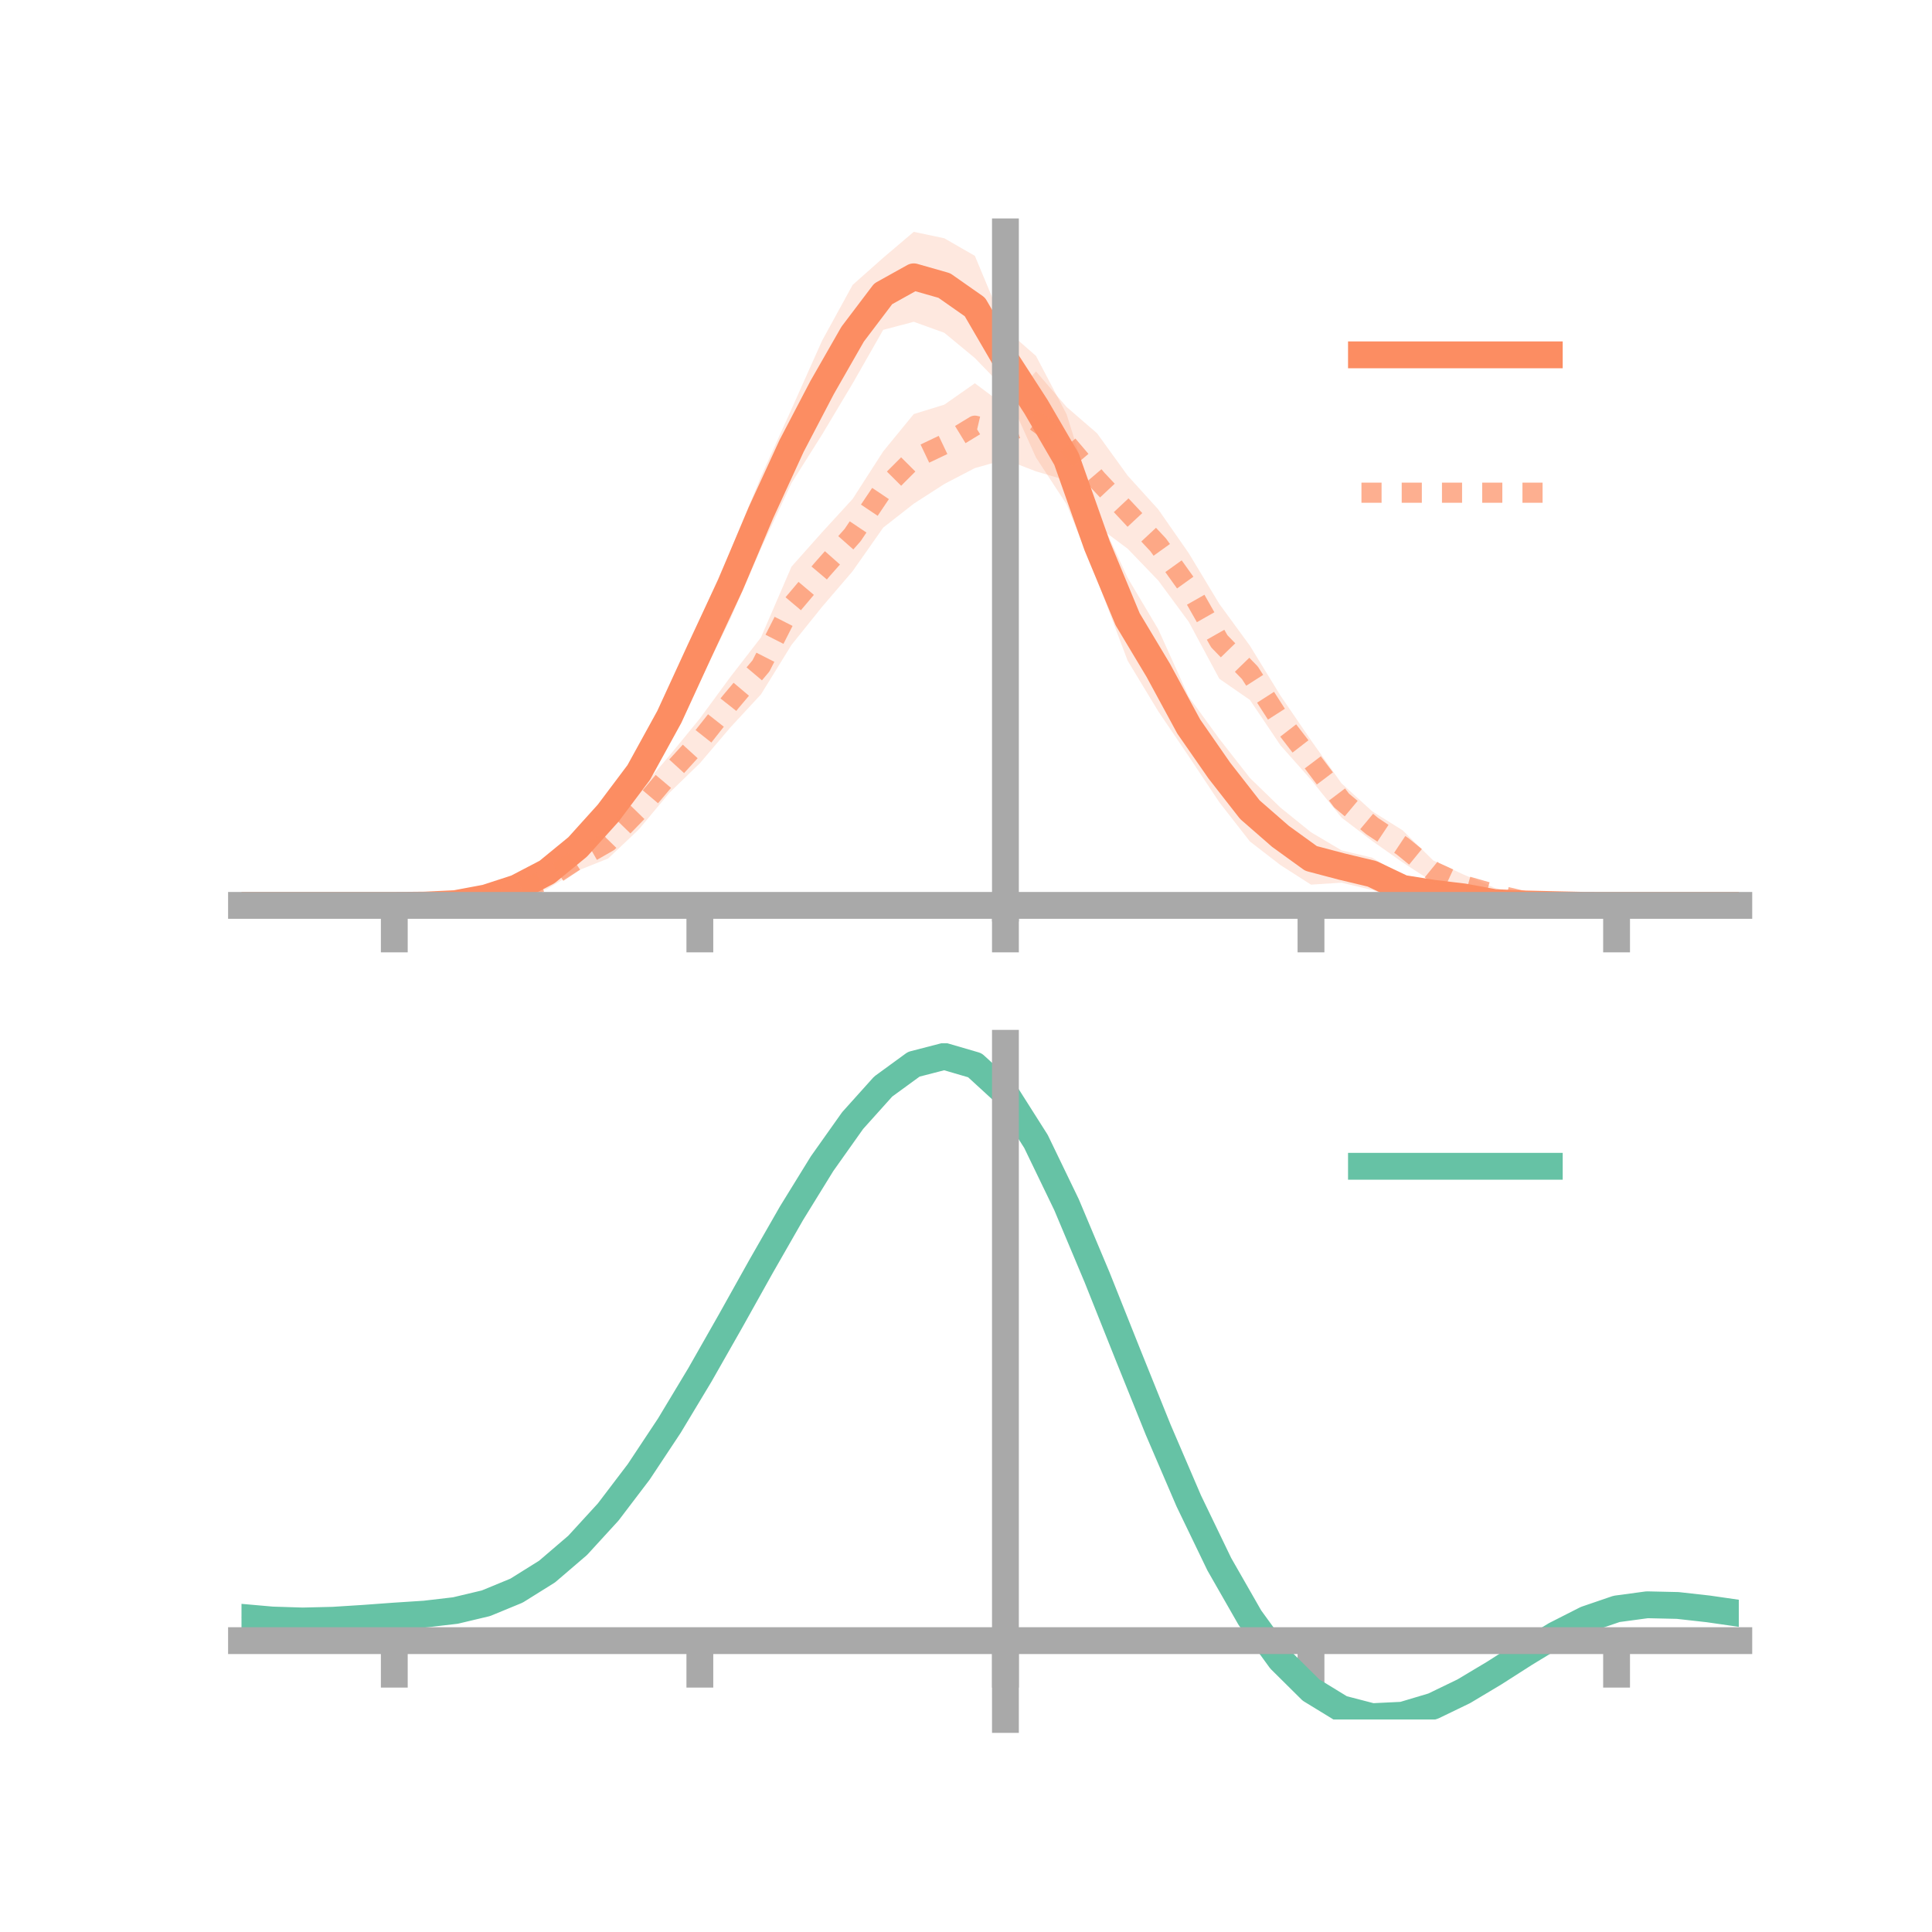 <?xml version="1.0" encoding="utf-8" standalone="no"?>
<!DOCTYPE svg PUBLIC "-//W3C//DTD SVG 1.1//EN"
  "http://www.w3.org/Graphics/SVG/1.1/DTD/svg11.dtd">
<!-- Created with matplotlib (https://matplotlib.org/) -->
<svg height="144pt" version="1.1" viewBox="0 0 144 144" width="144pt" xmlns="http://www.w3.org/2000/svg" xmlns:xlink="http://www.w3.org/1999/xlink">
 <defs>
  <style type="text/css">*{stroke-linecap:butt;stroke-linejoin:round;}</style>
 </defs>
 <g id="figure_1">
  <g id="patch_1">
   <path d="M 0 144 
L 144 144 
L 144 0 
L 0 0 
z
" style="fill:none;"/>
  </g>
  <g id="axes_1">
   <g id="patch_2">
    <path d="M 18 67.68 
L 129.6 67.68 
L 129.6 17.28 
L 18 17.28 
z
" style="fill:none;"/>
   </g>
   <g id="PolyCollection_1">
    <path clip-path="url(#p146e612328)" d="M 18 67.482 
L 18 67.482 
L 20.278 67.482 
L 22.555 67.482 
L 24.833 67.482 
L 27.11 67.482 
L 29.388 67.482 
L 31.665 67.402 
L 33.943 67.189 
L 36.22 66.552 
L 38.498 65.718 
L 40.776 64.218 
L 43.053 62.172 
L 45.331 59.518 
L 47.608 56.09 
L 49.886 51.937 
L 52.163 46.193 
L 54.441 41.073 
L 56.718 35.524 
L 58.996 30.489 
L 61.273 25.392 
L 63.551 21.235 
L 65.829 19.213 
L 68.106 17.28 
L 70.384 17.76 
L 72.661 19.07 
L 74.939 24.535 
L 77.216 26.526 
L 79.494 30.869 
L 81.771 38.129 
L 84.049 43.069 
L 86.327 46.899 
L 88.604 51.934 
L 90.882 55.07 
L 93.159 57.981 
L 95.437 60.193 
L 97.714 62.03 
L 99.992 63.382 
L 102.269 63.924 
L 104.547 65.284 
L 106.824 65.752 
L 109.102 66.274 
L 111.38 66.897 
L 113.657 67.07 
L 115.935 67.279 
L 118.212 67.417 
L 120.49 67.482 
L 122.767 67.482 
L 125.045 67.482 
L 127.322 67.482 
L 129.6 67.482 
L 129.6 67.482 
L 129.6 67.482 
L 127.322 67.482 
L 125.045 67.482 
L 122.767 67.482 
L 120.49 67.482 
L 118.212 67.54 
L 115.935 67.578 
L 113.657 67.68 
L 111.38 67.645 
L 109.102 67.428 
L 106.824 67.404 
L 104.547 67.143 
L 102.269 66.334 
L 99.992 65.789 
L 97.714 65.936 
L 95.437 64.478 
L 93.159 62.717 
L 90.882 59.797 
L 88.604 56.376 
L 86.327 53.013 
L 84.049 49.248 
L 81.771 43.205 
L 79.494 37.586 
L 77.216 34.101 
L 74.939 29.046 
L 72.661 26.687 
L 70.384 24.804 
L 68.106 23.984 
L 65.829 24.586 
L 63.551 28.579 
L 61.273 32.389 
L 58.996 36.002 
L 56.718 40.888 
L 54.441 46.116 
L 52.163 50.768 
L 49.886 54.93 
L 47.608 59.06 
L 45.331 61.69 
L 43.053 64.084 
L 40.776 65.771 
L 38.498 66.648 
L 36.22 67.298 
L 33.943 67.513 
L 31.665 67.519 
L 29.388 67.482 
L 27.11 67.482 
L 24.833 67.482 
L 22.555 67.482 
L 20.278 67.482 
L 18 67.482 
z
" style="fill:#fc8d62;fill-opacity:0.2;"/>
   </g>
   <g id="PolyCollection_2">
    <path clip-path="url(#p146e612328)" d="M 18 67.482 
L 18 67.482 
L 20.278 67.482 
L 22.555 67.482 
L 24.833 67.482 
L 27.11 67.482 
L 29.388 67.482 
L 31.665 67.416 
L 33.943 67.146 
L 36.22 66.633 
L 38.498 66.058 
L 40.776 64.838 
L 43.053 63.2 
L 45.331 61.508 
L 47.608 58.992 
L 49.886 56.335 
L 52.163 53.553 
L 54.441 50.454 
L 56.718 47.51 
L 58.996 42.233 
L 61.273 39.673 
L 63.551 37.188 
L 65.829 33.645 
L 68.106 30.863 
L 70.384 30.162 
L 72.661 28.567 
L 74.939 30.266 
L 77.216 27.68 
L 79.494 30.328 
L 81.771 32.299 
L 84.049 35.45 
L 86.327 37.965 
L 88.604 41.233 
L 90.882 45.013 
L 93.159 48.125 
L 95.437 51.845 
L 97.714 55.177 
L 99.992 58.391 
L 102.269 60.466 
L 104.547 61.889 
L 106.824 64.133 
L 109.102 65.191 
L 111.38 66.167 
L 113.657 66.845 
L 115.935 67.168 
L 118.212 67.397 
L 120.49 67.482 
L 122.767 67.482 
L 125.045 67.482 
L 127.322 67.482 
L 129.6 67.482 
L 129.6 67.482 
L 129.6 67.482 
L 127.322 67.482 
L 125.045 67.482 
L 122.767 67.482 
L 120.49 67.482 
L 118.212 67.537 
L 115.935 67.603 
L 113.657 67.503 
L 111.38 67.114 
L 109.102 66.792 
L 106.824 65.756 
L 104.547 64.28 
L 102.269 62.675 
L 99.992 60.94 
L 97.714 58.115 
L 95.437 55.55 
L 93.159 52.167 
L 90.882 50.592 
L 88.604 46.351 
L 86.327 43.264 
L 84.049 40.899 
L 81.771 39.199 
L 79.494 35.801 
L 77.216 35.134 
L 74.939 34.25 
L 72.661 34.888 
L 70.384 36.075 
L 68.106 37.543 
L 65.829 39.326 
L 63.551 42.571 
L 61.273 45.23 
L 58.996 48.065 
L 56.718 51.754 
L 54.441 54.214 
L 52.163 56.888 
L 49.886 59.098 
L 47.608 61.826 
L 45.331 63.985 
L 43.053 64.896 
L 40.776 66.258 
L 38.498 66.876 
L 36.22 67.406 
L 33.943 67.541 
L 31.665 67.522 
L 29.388 67.482 
L 27.11 67.482 
L 24.833 67.482 
L 22.555 67.482 
L 20.278 67.482 
L 18 67.482 
z
" style="fill:#fc8d62;fill-opacity:0.2;"/>
   </g>
   <g id="matplotlib.axis_1">
    <g id="xtick_1">
     <g id="line2d_1">
      <defs>
       <path d="M 0 0 
L 0 3.5 
" id="m14331a4d32" style="stroke:#a9a9a9;stroke-width:2;"/>
      </defs>
      <g>
       <use style="fill:#a9a9a9;stroke:#a9a9a9;stroke-width:2;" x="29.388" xlink:href="#m14331a4d32" y="67.482"/>
      </g>
     </g>
    </g>
    <g id="xtick_2">
     <g id="line2d_2">
      <g>
       <use style="fill:#a9a9a9;stroke:#a9a9a9;stroke-width:2;" x="52.163" xlink:href="#m14331a4d32" y="67.482"/>
      </g>
     </g>
    </g>
    <g id="xtick_3">
     <g id="line2d_3">
      <g>
       <use style="fill:#a9a9a9;stroke:#a9a9a9;stroke-width:2;" x="74.939" xlink:href="#m14331a4d32" y="67.482"/>
      </g>
     </g>
    </g>
    <g id="xtick_4">
     <g id="line2d_4">
      <g>
       <use style="fill:#a9a9a9;stroke:#a9a9a9;stroke-width:2;" x="97.714" xlink:href="#m14331a4d32" y="67.482"/>
      </g>
     </g>
    </g>
    <g id="xtick_5">
     <g id="line2d_5">
      <g>
       <use style="fill:#a9a9a9;stroke:#a9a9a9;stroke-width:2;" x="120.49" xlink:href="#m14331a4d32" y="67.482"/>
      </g>
     </g>
    </g>
   </g>
   <g id="matplotlib.axis_2"/>
   <g id="line2d_6">
    <path clip-path="url(#p146e612328)" d="M 18 67.482 
L 20.278 67.482 
L 22.555 67.482 
L 24.833 67.482 
L 27.11 67.482 
L 29.388 67.482 
L 31.665 67.46 
L 33.943 67.351 
L 36.22 66.925 
L 38.498 66.183 
L 40.776 64.994 
L 43.053 63.128 
L 45.331 60.604 
L 47.608 57.575 
L 49.886 53.433 
L 52.163 48.48 
L 54.441 43.595 
L 56.718 38.206 
L 58.996 33.246 
L 61.273 28.89 
L 63.551 24.907 
L 65.829 21.9 
L 68.106 20.632 
L 70.384 21.282 
L 72.661 22.878 
L 74.939 26.791 
L 77.216 30.313 
L 79.494 34.227 
L 81.771 40.667 
L 84.049 46.158 
L 86.327 49.956 
L 88.604 54.155 
L 90.882 57.434 
L 93.159 60.349 
L 95.437 62.336 
L 97.714 63.983 
L 99.992 64.585 
L 102.269 65.129 
L 104.547 66.214 
L 106.824 66.578 
L 109.102 66.851 
L 111.38 67.271 
L 113.657 67.375 
L 115.935 67.429 
L 118.212 67.479 
L 120.49 67.482 
L 122.767 67.482 
L 125.045 67.482 
L 127.322 67.482 
L 129.6 67.482 
" style="fill:none;stroke:#fc8d62;stroke-linecap:square;stroke-width:2;"/>
   </g>
   <g id="line2d_7">
    <path clip-path="url(#p146e612328)" d="M 18 67.482 
L 20.278 67.482 
L 22.555 67.482 
L 24.833 67.482 
L 27.11 67.482 
L 29.388 67.482 
L 31.665 67.469 
L 33.943 67.343 
L 36.22 67.019 
L 38.498 66.467 
L 40.776 65.548 
L 43.053 64.048 
L 45.331 62.746 
L 47.608 60.409 
L 49.886 57.717 
L 52.163 55.22 
L 54.441 52.334 
L 56.718 49.632 
L 58.996 45.149 
L 61.273 42.452 
L 63.551 39.879 
L 65.829 36.486 
L 68.106 34.203 
L 70.384 33.119 
L 72.661 31.728 
L 74.939 32.258 
L 77.216 31.407 
L 79.494 33.065 
L 81.771 35.749 
L 84.049 38.174 
L 86.327 40.615 
L 88.604 43.792 
L 90.882 47.802 
L 93.159 50.146 
L 95.437 53.698 
L 97.714 56.646 
L 99.992 59.666 
L 102.269 61.57 
L 104.547 63.084 
L 106.824 64.945 
L 109.102 65.991 
L 111.38 66.641 
L 113.657 67.174 
L 115.935 67.385 
L 118.212 67.467 
L 120.49 67.482 
L 122.767 67.482 
L 125.045 67.482 
L 127.322 67.482 
L 129.6 67.482 
" style="fill:none;stroke:#fc8d62;stroke-dasharray:1.5,1.5;stroke-dashoffset:0;stroke-opacity:0.7;stroke-width:1.5;"/>
   </g>
   <g id="patch_3">
    <path d="M 74.939 67.68 
L 74.939 17.28 
" style="fill:none;stroke:#a9a9a9;stroke-linecap:square;stroke-linejoin:miter;stroke-width:2;"/>
   </g>
   <g id="patch_4">
    <path d="M 129.6 67.68 
L 129.6 17.28 
" style="fill:none;"/>
   </g>
   <g id="patch_5">
    <path d="M 18 67.482 
L 129.6 67.482 
" style="fill:none;stroke:#a9a9a9;stroke-linecap:square;stroke-linejoin:miter;stroke-width:2;"/>
   </g>
   <g id="patch_6">
    <path d="M 18 17.28 
L 129.6 17.28 
" style="fill:none;"/>
   </g>
   <g id="legend_1">
    <g id="line2d_8">
     <path d="M 101.475 26.449 
L 115.475 26.449 
" style="fill:none;stroke:#fc8d62;stroke-linecap:square;stroke-width:2;"/>
    </g>
    <g id="line2d_9"/>
    <g id="text_1">
     <!--   -->
     <g transform="translate(121.075 28.899)scale(0.07 -0.07)">
      <defs>
       <path id="DejaVuSans-32"/>
      </defs>
      <use xlink:href="#DejaVuSans-32"/>
     </g>
    </g>
    <g id="line2d_10">
     <path d="M 101.475 36.724 
L 115.475 36.724 
" style="fill:none;stroke:#fc8d62;stroke-dasharray:1.5,1.5;stroke-dashoffset:0;stroke-opacity:0.7;stroke-width:1.5;"/>
    </g>
    <g id="line2d_11"/>
    <g id="text_2">
     <!--   -->
     <g transform="translate(121.075 39.174)scale(0.07 -0.07)">
      <use xlink:href="#DejaVuSans-32"/>
     </g>
    </g>
   </g>
  </g>
  <g id="axes_2">
   <g id="patch_7">
    <path d="M 18 128.16 
L 129.6 128.16 
L 129.6 77.76 
L 18 77.76 
z
" style="fill:none;"/>
   </g>
   <g id="PolyCollection_3">
    <path clip-path="url(#p766b2027d5)" d="M 18 120.584 
L 18 120.505 
L 20.278 120.715 
L 22.555 120.787 
L 24.833 120.724 
L 27.11 120.57 
L 29.388 120.395 
L 31.665 120.242 
L 33.943 119.971 
L 36.22 119.424 
L 38.498 118.473 
L 40.776 117.028 
L 43.053 115.038 
L 45.331 112.494 
L 47.608 109.428 
L 49.886 105.907 
L 52.163 102.032 
L 54.441 97.932 
L 56.718 93.761 
L 58.996 89.694 
L 61.273 85.921 
L 63.551 82.639 
L 65.829 80.052 
L 68.106 78.36 
L 70.384 77.76 
L 72.661 78.437 
L 74.939 80.558 
L 77.216 84.202 
L 79.494 88.992 
L 81.771 94.491 
L 84.049 100.292 
L 86.327 106.038 
L 88.604 111.43 
L 90.882 116.232 
L 93.159 120.277 
L 95.437 123.46 
L 97.714 125.743 
L 99.992 127.145 
L 102.269 127.74 
L 104.547 127.636 
L 106.824 126.966 
L 109.102 125.882 
L 111.38 124.545 
L 113.657 123.116 
L 115.935 121.754 
L 118.212 120.612 
L 120.49 119.839 
L 122.767 119.534 
L 125.045 119.59 
L 127.322 119.854 
L 129.6 120.194 
L 129.6 120.296 
L 129.6 120.296 
L 127.322 119.98 
L 125.045 119.733 
L 122.767 119.687 
L 120.49 119.997 
L 118.212 120.781 
L 115.935 121.955 
L 113.657 123.365 
L 111.38 124.848 
L 109.102 126.233 
L 106.824 127.354 
L 104.547 128.045 
L 102.269 128.16 
L 99.992 127.572 
L 97.714 126.189 
L 95.437 123.958 
L 93.159 120.867 
L 90.882 116.954 
L 88.604 112.313 
L 86.327 107.102 
L 84.049 101.543 
L 81.771 95.924 
L 79.494 90.593 
L 77.216 85.947 
L 74.939 82.413 
L 72.661 80.36 
L 70.384 79.707 
L 68.106 80.288 
L 65.829 81.916 
L 63.551 84.401 
L 61.273 87.547 
L 58.996 91.158 
L 56.718 95.044 
L 54.441 99.023 
L 52.163 102.931 
L 49.886 106.622 
L 47.608 109.976 
L 45.331 112.899 
L 43.053 115.33 
L 40.776 117.242 
L 38.498 118.642 
L 36.22 119.571 
L 33.943 120.107 
L 31.665 120.368 
L 29.388 120.51 
L 27.11 120.669 
L 24.833 120.803 
L 22.555 120.85 
L 20.278 120.777 
L 18 120.584 
z
" style="fill:#66c2a5;fill-opacity:0.2;"/>
   </g>
   <g id="matplotlib.axis_3">
    <g id="xtick_6">
     <g id="line2d_12">
      <g>
       <use style="fill:#a9a9a9;stroke:#a9a9a9;stroke-width:2;" x="29.388" xlink:href="#m14331a4d32" y="122.282"/>
      </g>
     </g>
    </g>
    <g id="xtick_7">
     <g id="line2d_13">
      <g>
       <use style="fill:#a9a9a9;stroke:#a9a9a9;stroke-width:2;" x="52.163" xlink:href="#m14331a4d32" y="122.282"/>
      </g>
     </g>
    </g>
    <g id="xtick_8">
     <g id="line2d_14">
      <g>
       <use style="fill:#a9a9a9;stroke:#a9a9a9;stroke-width:2;" x="74.939" xlink:href="#m14331a4d32" y="122.282"/>
      </g>
     </g>
    </g>
    <g id="xtick_9">
     <g id="line2d_15">
      <g>
       <use style="fill:#a9a9a9;stroke:#a9a9a9;stroke-width:2;" x="97.714" xlink:href="#m14331a4d32" y="122.282"/>
      </g>
     </g>
    </g>
    <g id="xtick_10">
     <g id="line2d_16">
      <g>
       <use style="fill:#a9a9a9;stroke:#a9a9a9;stroke-width:2;" x="120.49" xlink:href="#m14331a4d32" y="122.282"/>
      </g>
     </g>
    </g>
   </g>
   <g id="matplotlib.axis_4"/>
   <g id="line2d_17">
    <path clip-path="url(#p766b2027d5)" d="M 18 120.545 
L 20.278 120.746 
L 22.555 120.818 
L 24.833 120.764 
L 27.11 120.62 
L 29.388 120.453 
L 31.665 120.305 
L 33.943 120.039 
L 36.22 119.497 
L 38.498 118.558 
L 40.776 117.135 
L 43.053 115.184 
L 45.331 112.696 
L 47.608 109.702 
L 49.886 106.265 
L 52.163 102.482 
L 54.441 98.478 
L 56.718 94.403 
L 58.996 90.426 
L 61.273 86.734 
L 63.551 83.52 
L 65.829 80.984 
L 68.106 79.324 
L 70.384 78.734 
L 72.661 79.398 
L 74.939 81.485 
L 77.216 85.075 
L 79.494 89.792 
L 81.771 95.207 
L 84.049 100.917 
L 86.327 106.57 
L 88.604 111.871 
L 90.882 116.593 
L 93.159 120.572 
L 95.437 123.709 
L 97.714 125.966 
L 99.992 127.359 
L 102.269 127.95 
L 104.547 127.84 
L 106.824 127.16 
L 109.102 126.058 
L 111.38 124.696 
L 113.657 123.24 
L 115.935 121.854 
L 118.212 120.697 
L 120.49 119.918 
L 122.767 119.611 
L 125.045 119.662 
L 127.322 119.917 
L 129.6 120.245 
" style="fill:none;stroke:#66c2a5;stroke-linecap:square;stroke-width:2;"/>
   </g>
   <g id="patch_8">
    <path d="M 74.939 128.16 
L 74.939 77.76 
" style="fill:none;stroke:#a9a9a9;stroke-linecap:square;stroke-linejoin:miter;stroke-width:2;"/>
   </g>
   <g id="patch_9">
    <path d="M 129.6 128.16 
L 129.6 77.76 
" style="fill:none;"/>
   </g>
   <g id="patch_10">
    <path d="M 18 122.282 
L 129.6 122.282 
" style="fill:none;stroke:#a9a9a9;stroke-linecap:square;stroke-linejoin:miter;stroke-width:2;"/>
   </g>
   <g id="patch_11">
    <path d="M 18 77.76 
L 129.6 77.76 
" style="fill:none;"/>
   </g>
   <g id="legend_2">
    <g id="line2d_18">
     <path d="M 101.475 86.929 
L 115.475 86.929 
" style="fill:none;stroke:#66c2a5;stroke-linecap:square;stroke-width:2;"/>
    </g>
    <g id="line2d_19"/>
    <g id="text_3">
     <!--   -->
     <g transform="translate(121.075 89.379)scale(0.07 -0.07)">
      <use xlink:href="#DejaVuSans-32"/>
     </g>
    </g>
   </g>
  </g>
 </g>
 <defs>
  <clipPath id="p146e612328">
   <rect height="50.4" width="111.6" x="18" y="17.28"/>
  </clipPath>
  <clipPath id="p766b2027d5">
   <rect height="50.4" width="111.6" x="18" y="77.76"/>
  </clipPath>
 </defs>
</svg>
